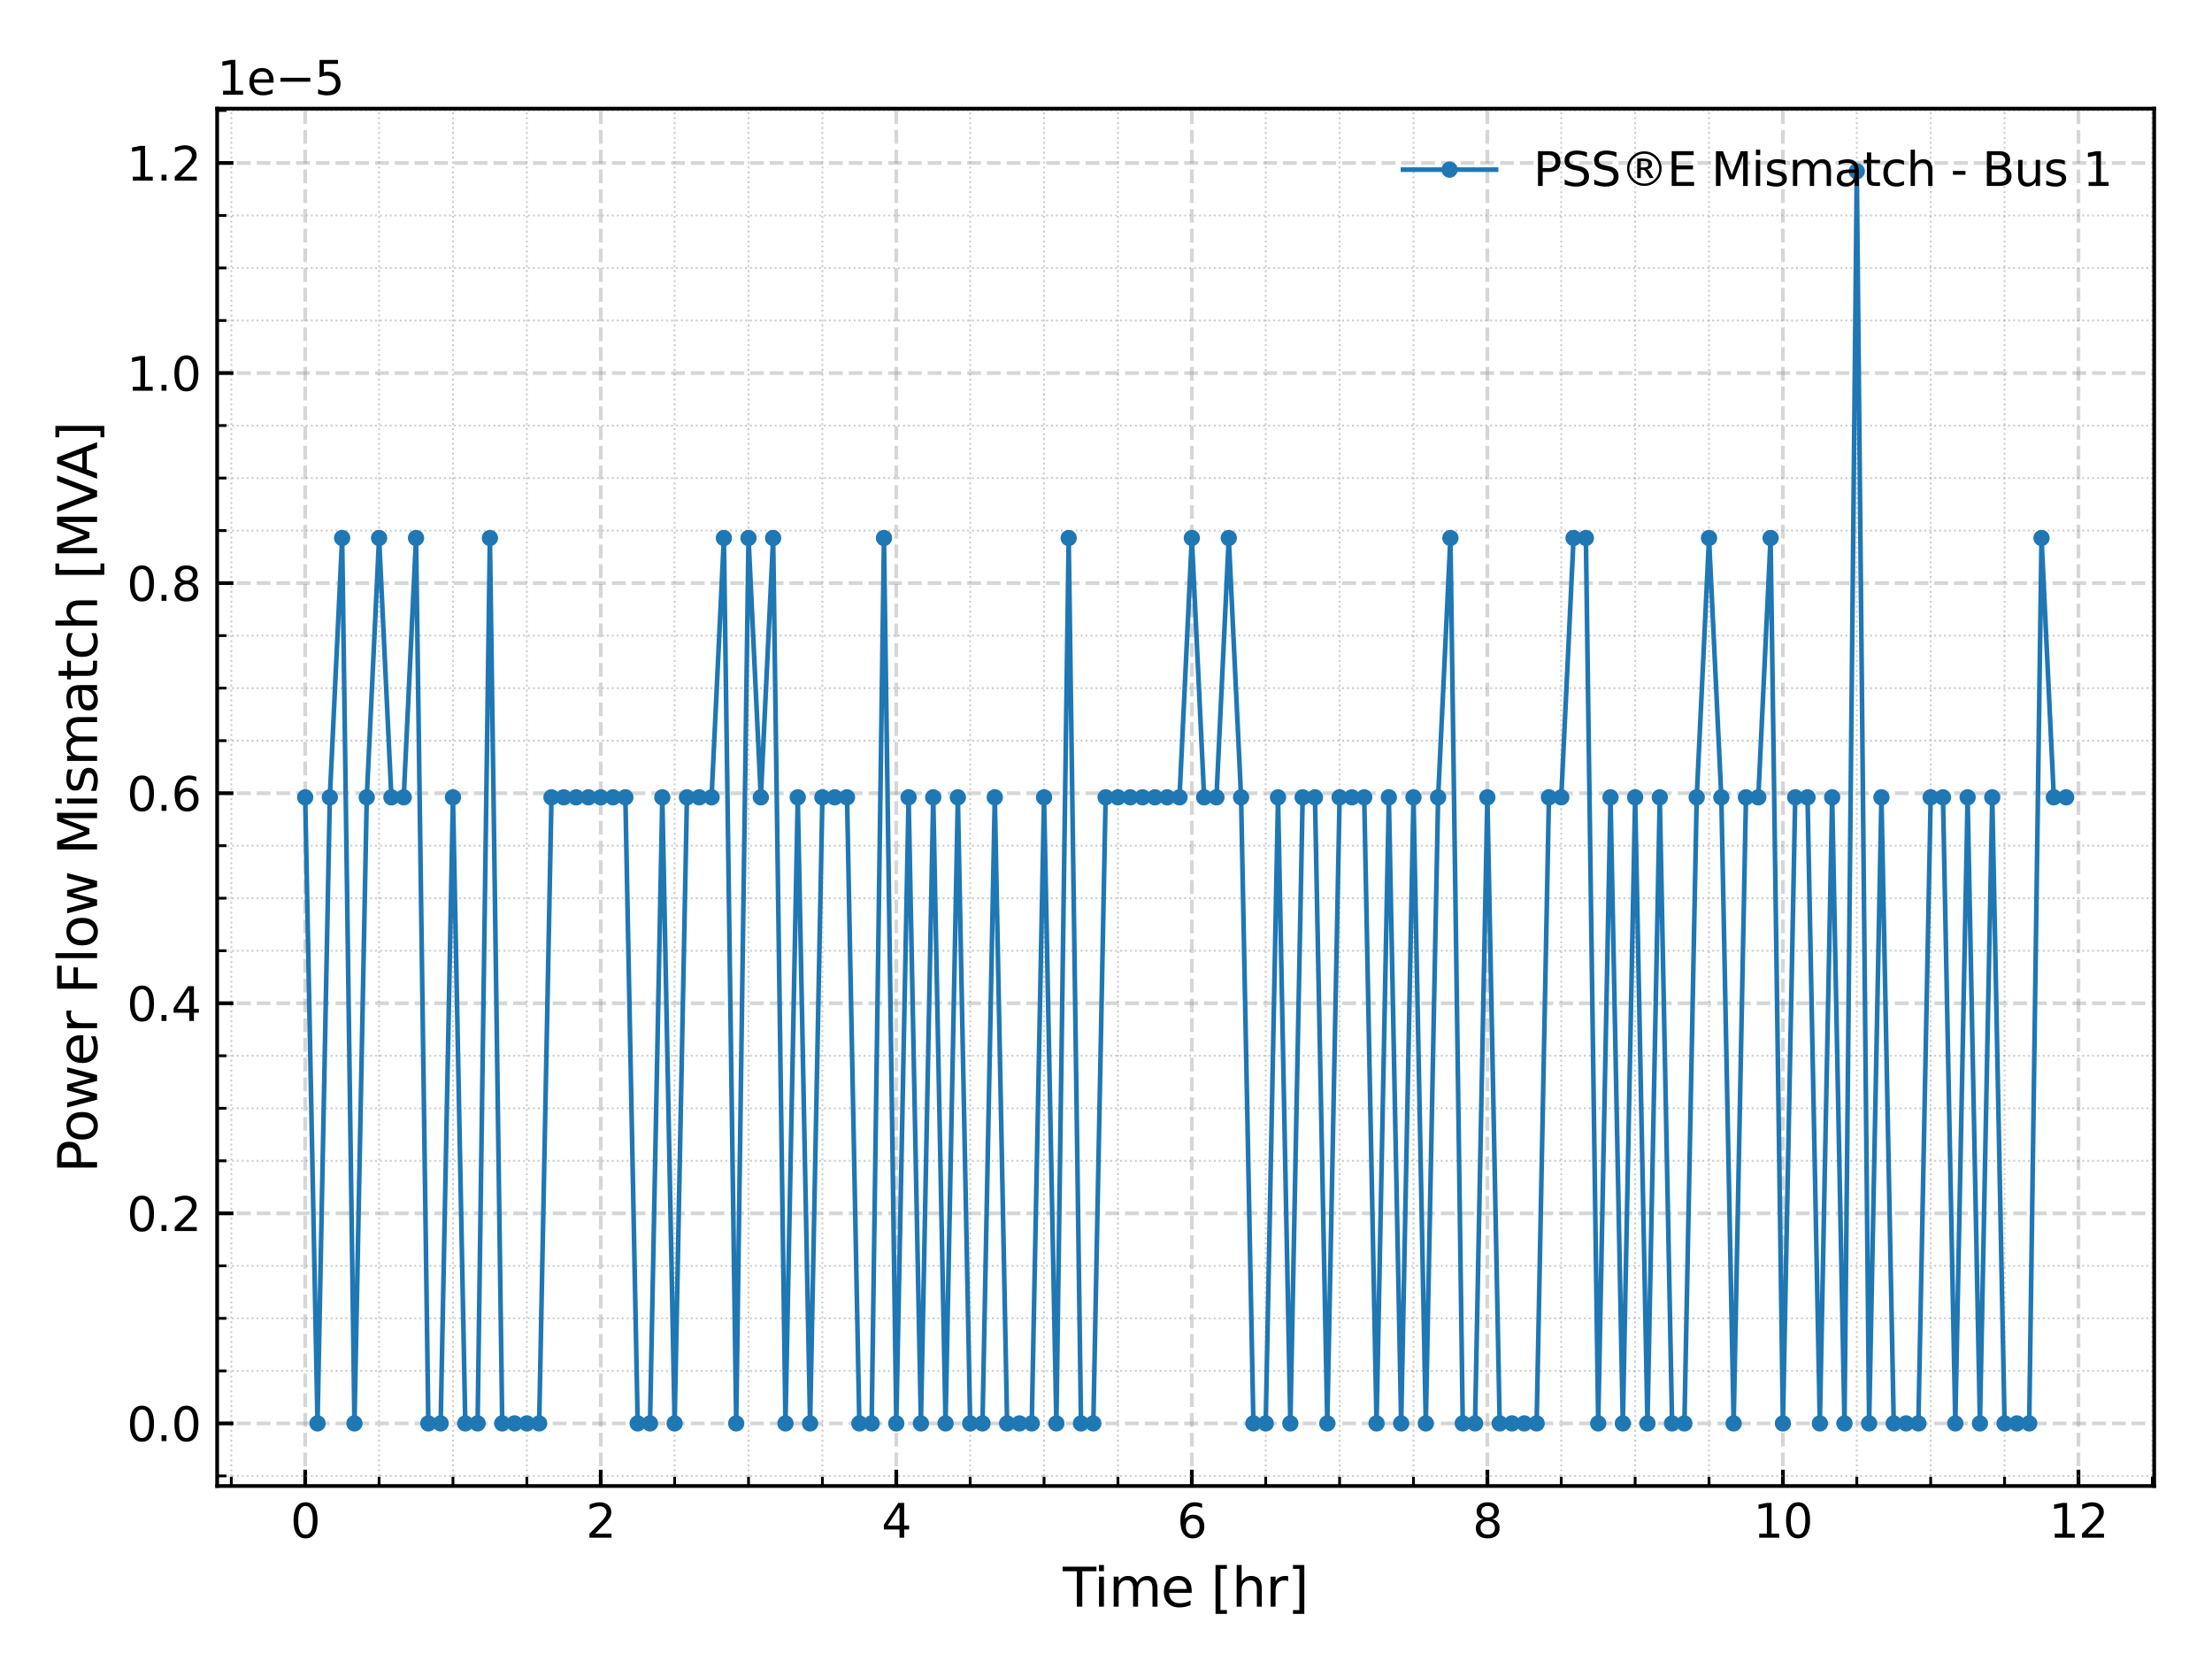 <?xml version="1.0" encoding="utf-8" standalone="no"?>
<!DOCTYPE svg PUBLIC "-//W3C//DTD SVG 1.1//EN"
  "http://www.w3.org/Graphics/SVG/1.1/DTD/svg11.dtd">
<svg xmlns:xlink="http://www.w3.org/1999/xlink" width="475.2pt" height="360pt" viewBox="0 0 475.2 360" xmlns="http://www.w3.org/2000/svg" version="1.1">
 <defs>
  <style type="text/css">*{stroke-linejoin: round; stroke-linecap: butt}</style>
 </defs>
 <g id="figure_1">
  <g id="patch_1">
   <path d="M 0 360 
L 475.2 360 
L 475.2 0 
L 0 0 
z
" style="fill: #ffffff"/>
  </g>
  <g id="axes_1">
   <g id="patch_2">
    <path d="M 46.65 319.2 
L 462.78 319.2 
L 462.78 23.34 
L 46.65 23.34 
z
" style="fill: #ffffff"/>
   </g>
   <g id="matplotlib.axis_1">
    <g id="xtick_1">
     <g id="line2d_1">
      <path d="M 65.565 319.2 
L 65.565 23.34 
" clip-path="url(#p51adc66a47)" style="fill: none; stroke-dasharray: 2.96,1.28; stroke-dashoffset: 0; stroke: #999999; stroke-opacity: 0.4; stroke-width: 0.8"/>
     </g>
     <g id="line2d_2">
      <defs>
       <path id="md95db49bc7" d="M 0 0 
L 0 -3.5 
" style="stroke: #000000; stroke-width: 0.8"/>
      </defs>
      <g>
       <use xlink:href="#md95db49bc7" x="65.565" y="319.2" style="stroke: #000000; stroke-width: 0.8"/>
      </g>
     </g>
     <g id="text_1">
      <!-- 0 -->
      <g transform="translate(62.384 330.298)scale(0.1 -0.1)">
       <defs>
        <path id="DejaVuSans-30" d="M 2034 4250 
Q 1547 4250 1301 3770 
Q 1056 3291 1056 2328 
Q 1056 1369 1301 889 
Q 1547 409 2034 409 
Q 2525 409 2770 889 
Q 3016 1369 3016 2328 
Q 3016 3291 2770 3770 
Q 2525 4250 2034 4250 
z
M 2034 4750 
Q 2819 4750 3233 4129 
Q 3647 3509 3647 2328 
Q 3647 1150 3233 529 
Q 2819 -91 2034 -91 
Q 1250 -91 836 529 
Q 422 1150 422 2328 
Q 422 3509 836 4129 
Q 1250 4750 2034 4750 
z
" transform="scale(0.016)"/>
       </defs>
       <use xlink:href="#DejaVuSans-30"/>
      </g>
     </g>
    </g>
    <g id="xtick_2">
     <g id="line2d_3">
      <path d="M 129.056 319.2 
L 129.056 23.34 
" clip-path="url(#p51adc66a47)" style="fill: none; stroke-dasharray: 2.96,1.28; stroke-dashoffset: 0; stroke: #999999; stroke-opacity: 0.4; stroke-width: 0.8"/>
     </g>
     <g id="line2d_4">
      <g>
       <use xlink:href="#md95db49bc7" x="129.056" y="319.2" style="stroke: #000000; stroke-width: 0.8"/>
      </g>
     </g>
     <g id="text_2">
      <!-- 2 -->
      <g transform="translate(125.875 330.298)scale(0.1 -0.1)">
       <defs>
        <path id="DejaVuSans-32" d="M 1228 531 
L 3431 531 
L 3431 0 
L 469 0 
L 469 531 
Q 828 903 1448 1529 
Q 2069 2156 2228 2338 
Q 2531 2678 2651 2914 
Q 2772 3150 2772 3378 
Q 2772 3750 2511 3984 
Q 2250 4219 1831 4219 
Q 1534 4219 1204 4116 
Q 875 4013 500 3803 
L 500 4441 
Q 881 4594 1212 4672 
Q 1544 4750 1819 4750 
Q 2544 4750 2975 4387 
Q 3406 4025 3406 3419 
Q 3406 3131 3298 2873 
Q 3191 2616 2906 2266 
Q 2828 2175 2409 1742 
Q 1991 1309 1228 531 
z
" transform="scale(0.016)"/>
       </defs>
       <use xlink:href="#DejaVuSans-32"/>
      </g>
     </g>
    </g>
    <g id="xtick_3">
     <g id="line2d_5">
      <path d="M 192.547 319.2 
L 192.547 23.34 
" clip-path="url(#p51adc66a47)" style="fill: none; stroke-dasharray: 2.96,1.28; stroke-dashoffset: 0; stroke: #999999; stroke-opacity: 0.4; stroke-width: 0.8"/>
     </g>
     <g id="line2d_6">
      <g>
       <use xlink:href="#md95db49bc7" x="192.547" y="319.2" style="stroke: #000000; stroke-width: 0.8"/>
      </g>
     </g>
     <g id="text_3">
      <!-- 4 -->
      <g transform="translate(189.366 330.298)scale(0.1 -0.1)">
       <defs>
        <path id="DejaVuSans-34" d="M 2419 4116 
L 825 1625 
L 2419 1625 
L 2419 4116 
z
M 2253 4666 
L 3047 4666 
L 3047 1625 
L 3713 1625 
L 3713 1100 
L 3047 1100 
L 3047 0 
L 2419 0 
L 2419 1100 
L 313 1100 
L 313 1709 
L 2253 4666 
z
" transform="scale(0.016)"/>
       </defs>
       <use xlink:href="#DejaVuSans-34"/>
      </g>
     </g>
    </g>
    <g id="xtick_4">
     <g id="line2d_7">
      <path d="M 256.038 319.2 
L 256.038 23.34 
" clip-path="url(#p51adc66a47)" style="fill: none; stroke-dasharray: 2.96,1.28; stroke-dashoffset: 0; stroke: #999999; stroke-opacity: 0.4; stroke-width: 0.8"/>
     </g>
     <g id="line2d_8">
      <g>
       <use xlink:href="#md95db49bc7" x="256.038" y="319.2" style="stroke: #000000; stroke-width: 0.8"/>
      </g>
     </g>
     <g id="text_4">
      <!-- 6 -->
      <g transform="translate(252.856 330.298)scale(0.1 -0.1)">
       <defs>
        <path id="DejaVuSans-36" d="M 2113 2584 
Q 1688 2584 1439 2293 
Q 1191 2003 1191 1497 
Q 1191 994 1439 701 
Q 1688 409 2113 409 
Q 2538 409 2786 701 
Q 3034 994 3034 1497 
Q 3034 2003 2786 2293 
Q 2538 2584 2113 2584 
z
M 3366 4563 
L 3366 3988 
Q 3128 4100 2886 4159 
Q 2644 4219 2406 4219 
Q 1781 4219 1451 3797 
Q 1122 3375 1075 2522 
Q 1259 2794 1537 2939 
Q 1816 3084 2150 3084 
Q 2853 3084 3261 2657 
Q 3669 2231 3669 1497 
Q 3669 778 3244 343 
Q 2819 -91 2113 -91 
Q 1303 -91 875 529 
Q 447 1150 447 2328 
Q 447 3434 972 4092 
Q 1497 4750 2381 4750 
Q 2619 4750 2861 4703 
Q 3103 4656 3366 4563 
z
" transform="scale(0.016)"/>
       </defs>
       <use xlink:href="#DejaVuSans-36"/>
      </g>
     </g>
    </g>
    <g id="xtick_5">
     <g id="line2d_9">
      <path d="M 319.529 319.2 
L 319.529 23.34 
" clip-path="url(#p51adc66a47)" style="fill: none; stroke-dasharray: 2.96,1.28; stroke-dashoffset: 0; stroke: #999999; stroke-opacity: 0.4; stroke-width: 0.8"/>
     </g>
     <g id="line2d_10">
      <g>
       <use xlink:href="#md95db49bc7" x="319.529" y="319.2" style="stroke: #000000; stroke-width: 0.8"/>
      </g>
     </g>
     <g id="text_5">
      <!-- 8 -->
      <g transform="translate(316.347 330.298)scale(0.1 -0.1)">
       <defs>
        <path id="DejaVuSans-38" d="M 2034 2216 
Q 1584 2216 1326 1975 
Q 1069 1734 1069 1313 
Q 1069 891 1326 650 
Q 1584 409 2034 409 
Q 2484 409 2743 651 
Q 3003 894 3003 1313 
Q 3003 1734 2745 1975 
Q 2488 2216 2034 2216 
z
M 1403 2484 
Q 997 2584 770 2862 
Q 544 3141 544 3541 
Q 544 4100 942 4425 
Q 1341 4750 2034 4750 
Q 2731 4750 3128 4425 
Q 3525 4100 3525 3541 
Q 3525 3141 3298 2862 
Q 3072 2584 2669 2484 
Q 3125 2378 3379 2068 
Q 3634 1759 3634 1313 
Q 3634 634 3220 271 
Q 2806 -91 2034 -91 
Q 1263 -91 848 271 
Q 434 634 434 1313 
Q 434 1759 690 2068 
Q 947 2378 1403 2484 
z
M 1172 3481 
Q 1172 3119 1398 2916 
Q 1625 2713 2034 2713 
Q 2441 2713 2670 2916 
Q 2900 3119 2900 3481 
Q 2900 3844 2670 4047 
Q 2441 4250 2034 4250 
Q 1625 4250 1398 4047 
Q 1172 3844 1172 3481 
z
" transform="scale(0.016)"/>
       </defs>
       <use xlink:href="#DejaVuSans-38"/>
      </g>
     </g>
    </g>
    <g id="xtick_6">
     <g id="line2d_11">
      <path d="M 383.02 319.2 
L 383.02 23.34 
" clip-path="url(#p51adc66a47)" style="fill: none; stroke-dasharray: 2.96,1.28; stroke-dashoffset: 0; stroke: #999999; stroke-opacity: 0.4; stroke-width: 0.8"/>
     </g>
     <g id="line2d_12">
      <g>
       <use xlink:href="#md95db49bc7" x="383.02" y="319.2" style="stroke: #000000; stroke-width: 0.8"/>
      </g>
     </g>
     <g id="text_6">
      <!-- 10 -->
      <g transform="translate(376.657 330.298)scale(0.1 -0.1)">
       <defs>
        <path id="DejaVuSans-31" d="M 794 531 
L 1825 531 
L 1825 4091 
L 703 3866 
L 703 4441 
L 1819 4666 
L 2450 4666 
L 2450 531 
L 3481 531 
L 3481 0 
L 794 0 
L 794 531 
z
" transform="scale(0.016)"/>
       </defs>
       <use xlink:href="#DejaVuSans-31"/>
       <use xlink:href="#DejaVuSans-30" x="63.623"/>
      </g>
     </g>
    </g>
    <g id="xtick_7">
     <g id="line2d_13">
      <path d="M 446.51 319.2 
L 446.51 23.34 
" clip-path="url(#p51adc66a47)" style="fill: none; stroke-dasharray: 2.96,1.28; stroke-dashoffset: 0; stroke: #999999; stroke-opacity: 0.4; stroke-width: 0.8"/>
     </g>
     <g id="line2d_14">
      <g>
       <use xlink:href="#md95db49bc7" x="446.51" y="319.2" style="stroke: #000000; stroke-width: 0.8"/>
      </g>
     </g>
     <g id="text_7">
      <!-- 12 -->
      <g transform="translate(440.148 330.298)scale(0.1 -0.1)">
       <use xlink:href="#DejaVuSans-31"/>
       <use xlink:href="#DejaVuSans-32" x="63.623"/>
      </g>
     </g>
    </g>
    <g id="xtick_8">
     <g id="line2d_15">
      <path d="M 49.692 319.2 
L 49.692 23.34 
" clip-path="url(#p51adc66a47)" style="fill: none; stroke-dasharray: 0.4,0.66; stroke-dashoffset: 0; stroke: #999999; stroke-opacity: 0.5; stroke-width: 0.4"/>
     </g>
     <g id="line2d_16">
      <defs>
       <path id="m93e880520f" d="M 0 0 
L 0 -2 
" style="stroke: #000000; stroke-width: 0.6"/>
      </defs>
      <g>
       <use xlink:href="#m93e880520f" x="49.692" y="319.2" style="stroke: #000000; stroke-width: 0.6"/>
      </g>
     </g>
    </g>
    <g id="xtick_9">
     <g id="line2d_17">
      <path d="M 81.438 319.2 
L 81.438 23.34 
" clip-path="url(#p51adc66a47)" style="fill: none; stroke-dasharray: 0.4,0.66; stroke-dashoffset: 0; stroke: #999999; stroke-opacity: 0.5; stroke-width: 0.4"/>
     </g>
     <g id="line2d_18">
      <g>
       <use xlink:href="#m93e880520f" x="81.438" y="319.2" style="stroke: #000000; stroke-width: 0.6"/>
      </g>
     </g>
    </g>
    <g id="xtick_10">
     <g id="line2d_19">
      <path d="M 97.31 319.2 
L 97.31 23.34 
" clip-path="url(#p51adc66a47)" style="fill: none; stroke-dasharray: 0.4,0.66; stroke-dashoffset: 0; stroke: #999999; stroke-opacity: 0.5; stroke-width: 0.4"/>
     </g>
     <g id="line2d_20">
      <g>
       <use xlink:href="#m93e880520f" x="97.31" y="319.2" style="stroke: #000000; stroke-width: 0.6"/>
      </g>
     </g>
    </g>
    <g id="xtick_11">
     <g id="line2d_21">
      <path d="M 113.183 319.2 
L 113.183 23.34 
" clip-path="url(#p51adc66a47)" style="fill: none; stroke-dasharray: 0.4,0.66; stroke-dashoffset: 0; stroke: #999999; stroke-opacity: 0.5; stroke-width: 0.4"/>
     </g>
     <g id="line2d_22">
      <g>
       <use xlink:href="#m93e880520f" x="113.183" y="319.2" style="stroke: #000000; stroke-width: 0.6"/>
      </g>
     </g>
    </g>
    <g id="xtick_12">
     <g id="line2d_23">
      <path d="M 144.929 319.2 
L 144.929 23.34 
" clip-path="url(#p51adc66a47)" style="fill: none; stroke-dasharray: 0.4,0.66; stroke-dashoffset: 0; stroke: #999999; stroke-opacity: 0.5; stroke-width: 0.4"/>
     </g>
     <g id="line2d_24">
      <g>
       <use xlink:href="#m93e880520f" x="144.929" y="319.2" style="stroke: #000000; stroke-width: 0.6"/>
      </g>
     </g>
    </g>
    <g id="xtick_13">
     <g id="line2d_25">
      <path d="M 160.801 319.2 
L 160.801 23.34 
" clip-path="url(#p51adc66a47)" style="fill: none; stroke-dasharray: 0.4,0.66; stroke-dashoffset: 0; stroke: #999999; stroke-opacity: 0.5; stroke-width: 0.4"/>
     </g>
     <g id="line2d_26">
      <g>
       <use xlink:href="#m93e880520f" x="160.801" y="319.2" style="stroke: #000000; stroke-width: 0.6"/>
      </g>
     </g>
    </g>
    <g id="xtick_14">
     <g id="line2d_27">
      <path d="M 176.674 319.2 
L 176.674 23.34 
" clip-path="url(#p51adc66a47)" style="fill: none; stroke-dasharray: 0.4,0.66; stroke-dashoffset: 0; stroke: #999999; stroke-opacity: 0.5; stroke-width: 0.4"/>
     </g>
     <g id="line2d_28">
      <g>
       <use xlink:href="#m93e880520f" x="176.674" y="319.2" style="stroke: #000000; stroke-width: 0.6"/>
      </g>
     </g>
    </g>
    <g id="xtick_15">
     <g id="line2d_29">
      <path d="M 208.42 319.2 
L 208.42 23.34 
" clip-path="url(#p51adc66a47)" style="fill: none; stroke-dasharray: 0.4,0.66; stroke-dashoffset: 0; stroke: #999999; stroke-opacity: 0.5; stroke-width: 0.4"/>
     </g>
     <g id="line2d_30">
      <g>
       <use xlink:href="#m93e880520f" x="208.42" y="319.2" style="stroke: #000000; stroke-width: 0.6"/>
      </g>
     </g>
    </g>
    <g id="xtick_16">
     <g id="line2d_31">
      <path d="M 224.292 319.2 
L 224.292 23.34 
" clip-path="url(#p51adc66a47)" style="fill: none; stroke-dasharray: 0.4,0.66; stroke-dashoffset: 0; stroke: #999999; stroke-opacity: 0.5; stroke-width: 0.4"/>
     </g>
     <g id="line2d_32">
      <g>
       <use xlink:href="#m93e880520f" x="224.292" y="319.2" style="stroke: #000000; stroke-width: 0.6"/>
      </g>
     </g>
    </g>
    <g id="xtick_17">
     <g id="line2d_33">
      <path d="M 240.165 319.2 
L 240.165 23.34 
" clip-path="url(#p51adc66a47)" style="fill: none; stroke-dasharray: 0.4,0.66; stroke-dashoffset: 0; stroke: #999999; stroke-opacity: 0.5; stroke-width: 0.4"/>
     </g>
     <g id="line2d_34">
      <g>
       <use xlink:href="#m93e880520f" x="240.165" y="319.2" style="stroke: #000000; stroke-width: 0.6"/>
      </g>
     </g>
    </g>
    <g id="xtick_18">
     <g id="line2d_35">
      <path d="M 271.91 319.2 
L 271.91 23.34 
" clip-path="url(#p51adc66a47)" style="fill: none; stroke-dasharray: 0.4,0.66; stroke-dashoffset: 0; stroke: #999999; stroke-opacity: 0.5; stroke-width: 0.4"/>
     </g>
     <g id="line2d_36">
      <g>
       <use xlink:href="#m93e880520f" x="271.91" y="319.2" style="stroke: #000000; stroke-width: 0.6"/>
      </g>
     </g>
    </g>
    <g id="xtick_19">
     <g id="line2d_37">
      <path d="M 287.783 319.2 
L 287.783 23.34 
" clip-path="url(#p51adc66a47)" style="fill: none; stroke-dasharray: 0.4,0.66; stroke-dashoffset: 0; stroke: #999999; stroke-opacity: 0.5; stroke-width: 0.4"/>
     </g>
     <g id="line2d_38">
      <g>
       <use xlink:href="#m93e880520f" x="287.783" y="319.2" style="stroke: #000000; stroke-width: 0.6"/>
      </g>
     </g>
    </g>
    <g id="xtick_20">
     <g id="line2d_39">
      <path d="M 303.656 319.2 
L 303.656 23.34 
" clip-path="url(#p51adc66a47)" style="fill: none; stroke-dasharray: 0.4,0.66; stroke-dashoffset: 0; stroke: #999999; stroke-opacity: 0.5; stroke-width: 0.4"/>
     </g>
     <g id="line2d_40">
      <g>
       <use xlink:href="#m93e880520f" x="303.656" y="319.2" style="stroke: #000000; stroke-width: 0.6"/>
      </g>
     </g>
    </g>
    <g id="xtick_21">
     <g id="line2d_41">
      <path d="M 335.401 319.2 
L 335.401 23.34 
" clip-path="url(#p51adc66a47)" style="fill: none; stroke-dasharray: 0.4,0.66; stroke-dashoffset: 0; stroke: #999999; stroke-opacity: 0.5; stroke-width: 0.4"/>
     </g>
     <g id="line2d_42">
      <g>
       <use xlink:href="#m93e880520f" x="335.401" y="319.2" style="stroke: #000000; stroke-width: 0.6"/>
      </g>
     </g>
    </g>
    <g id="xtick_22">
     <g id="line2d_43">
      <path d="M 351.274 319.2 
L 351.274 23.34 
" clip-path="url(#p51adc66a47)" style="fill: none; stroke-dasharray: 0.4,0.66; stroke-dashoffset: 0; stroke: #999999; stroke-opacity: 0.5; stroke-width: 0.4"/>
     </g>
     <g id="line2d_44">
      <g>
       <use xlink:href="#m93e880520f" x="351.274" y="319.2" style="stroke: #000000; stroke-width: 0.6"/>
      </g>
     </g>
    </g>
    <g id="xtick_23">
     <g id="line2d_45">
      <path d="M 367.147 319.2 
L 367.147 23.34 
" clip-path="url(#p51adc66a47)" style="fill: none; stroke-dasharray: 0.4,0.66; stroke-dashoffset: 0; stroke: #999999; stroke-opacity: 0.5; stroke-width: 0.4"/>
     </g>
     <g id="line2d_46">
      <g>
       <use xlink:href="#m93e880520f" x="367.147" y="319.2" style="stroke: #000000; stroke-width: 0.6"/>
      </g>
     </g>
    </g>
    <g id="xtick_24">
     <g id="line2d_47">
      <path d="M 398.892 319.2 
L 398.892 23.34 
" clip-path="url(#p51adc66a47)" style="fill: none; stroke-dasharray: 0.4,0.66; stroke-dashoffset: 0; stroke: #999999; stroke-opacity: 0.5; stroke-width: 0.4"/>
     </g>
     <g id="line2d_48">
      <g>
       <use xlink:href="#m93e880520f" x="398.892" y="319.2" style="stroke: #000000; stroke-width: 0.6"/>
      </g>
     </g>
    </g>
    <g id="xtick_25">
     <g id="line2d_49">
      <path d="M 414.765 319.2 
L 414.765 23.34 
" clip-path="url(#p51adc66a47)" style="fill: none; stroke-dasharray: 0.4,0.66; stroke-dashoffset: 0; stroke: #999999; stroke-opacity: 0.5; stroke-width: 0.4"/>
     </g>
     <g id="line2d_50">
      <g>
       <use xlink:href="#m93e880520f" x="414.765" y="319.2" style="stroke: #000000; stroke-width: 0.6"/>
      </g>
     </g>
    </g>
    <g id="xtick_26">
     <g id="line2d_51">
      <path d="M 430.638 319.2 
L 430.638 23.34 
" clip-path="url(#p51adc66a47)" style="fill: none; stroke-dasharray: 0.4,0.66; stroke-dashoffset: 0; stroke: #999999; stroke-opacity: 0.5; stroke-width: 0.4"/>
     </g>
     <g id="line2d_52">
      <g>
       <use xlink:href="#m93e880520f" x="430.638" y="319.2" style="stroke: #000000; stroke-width: 0.6"/>
      </g>
     </g>
    </g>
    <g id="xtick_27">
     <g id="line2d_53">
      <path d="M 462.383 319.2 
L 462.383 23.34 
" clip-path="url(#p51adc66a47)" style="fill: none; stroke-dasharray: 0.4,0.66; stroke-dashoffset: 0; stroke: #999999; stroke-opacity: 0.5; stroke-width: 0.4"/>
     </g>
     <g id="line2d_54">
      <g>
       <use xlink:href="#m93e880520f" x="462.383" y="319.2" style="stroke: #000000; stroke-width: 0.6"/>
      </g>
     </g>
    </g>
    <g id="text_8">
     <!-- Time [hr] -->
     <g transform="translate(228.324 345.116)scale(0.115 -0.115)">
      <defs>
       <path id="DejaVuSans-54" d="M -19 4666 
L 3928 4666 
L 3928 4134 
L 2272 4134 
L 2272 0 
L 1638 0 
L 1638 4134 
L -19 4134 
L -19 4666 
z
" transform="scale(0.016)"/>
       <path id="DejaVuSans-69" d="M 603 3500 
L 1178 3500 
L 1178 0 
L 603 0 
L 603 3500 
z
M 603 4863 
L 1178 4863 
L 1178 4134 
L 603 4134 
L 603 4863 
z
" transform="scale(0.016)"/>
       <path id="DejaVuSans-6d" d="M 3328 2828 
Q 3544 3216 3844 3400 
Q 4144 3584 4550 3584 
Q 5097 3584 5394 3201 
Q 5691 2819 5691 2113 
L 5691 0 
L 5113 0 
L 5113 2094 
Q 5113 2597 4934 2840 
Q 4756 3084 4391 3084 
Q 3944 3084 3684 2787 
Q 3425 2491 3425 1978 
L 3425 0 
L 2847 0 
L 2847 2094 
Q 2847 2600 2669 2842 
Q 2491 3084 2119 3084 
Q 1678 3084 1418 2786 
Q 1159 2488 1159 1978 
L 1159 0 
L 581 0 
L 581 3500 
L 1159 3500 
L 1159 2956 
Q 1356 3278 1631 3431 
Q 1906 3584 2284 3584 
Q 2666 3584 2933 3390 
Q 3200 3197 3328 2828 
z
" transform="scale(0.016)"/>
       <path id="DejaVuSans-65" d="M 3597 1894 
L 3597 1613 
L 953 1613 
Q 991 1019 1311 708 
Q 1631 397 2203 397 
Q 2534 397 2845 478 
Q 3156 559 3463 722 
L 3463 178 
Q 3153 47 2828 -22 
Q 2503 -91 2169 -91 
Q 1331 -91 842 396 
Q 353 884 353 1716 
Q 353 2575 817 3079 
Q 1281 3584 2069 3584 
Q 2775 3584 3186 3129 
Q 3597 2675 3597 1894 
z
M 3022 2063 
Q 3016 2534 2758 2815 
Q 2500 3097 2075 3097 
Q 1594 3097 1305 2825 
Q 1016 2553 972 2059 
L 3022 2063 
z
" transform="scale(0.016)"/>
       <path id="DejaVuSans-20" transform="scale(0.016)"/>
       <path id="DejaVuSans-5b" d="M 550 4863 
L 1875 4863 
L 1875 4416 
L 1125 4416 
L 1125 -397 
L 1875 -397 
L 1875 -844 
L 550 -844 
L 550 4863 
z
" transform="scale(0.016)"/>
       <path id="DejaVuSans-68" d="M 3513 2113 
L 3513 0 
L 2938 0 
L 2938 2094 
Q 2938 2591 2744 2837 
Q 2550 3084 2163 3084 
Q 1697 3084 1428 2787 
Q 1159 2491 1159 1978 
L 1159 0 
L 581 0 
L 581 4863 
L 1159 4863 
L 1159 2956 
Q 1366 3272 1645 3428 
Q 1925 3584 2291 3584 
Q 2894 3584 3203 3211 
Q 3513 2838 3513 2113 
z
" transform="scale(0.016)"/>
       <path id="DejaVuSans-72" d="M 2631 2963 
Q 2534 3019 2420 3045 
Q 2306 3072 2169 3072 
Q 1681 3072 1420 2755 
Q 1159 2438 1159 1844 
L 1159 0 
L 581 0 
L 581 3500 
L 1159 3500 
L 1159 2956 
Q 1341 3275 1631 3429 
Q 1922 3584 2338 3584 
Q 2397 3584 2469 3576 
Q 2541 3569 2628 3553 
L 2631 2963 
z
" transform="scale(0.016)"/>
       <path id="DejaVuSans-5d" d="M 1947 4863 
L 1947 -844 
L 622 -844 
L 622 -397 
L 1369 -397 
L 1369 4416 
L 622 4416 
L 622 4863 
L 1947 4863 
z
" transform="scale(0.016)"/>
      </defs>
      <use xlink:href="#DejaVuSans-54"/>
      <use xlink:href="#DejaVuSans-69" x="57.959"/>
      <use xlink:href="#DejaVuSans-6d" x="85.742"/>
      <use xlink:href="#DejaVuSans-65" x="183.154"/>
      <use xlink:href="#DejaVuSans-20" x="244.678"/>
      <use xlink:href="#DejaVuSans-5b" x="276.465"/>
      <use xlink:href="#DejaVuSans-68" x="315.479"/>
      <use xlink:href="#DejaVuSans-72" x="378.857"/>
      <use xlink:href="#DejaVuSans-5d" x="419.971"/>
     </g>
    </g>
   </g>
   <g id="matplotlib.axis_2">
    <g id="ytick_1">
     <g id="line2d_55">
      <path d="M 46.65 305.752 
L 462.78 305.752 
" clip-path="url(#p51adc66a47)" style="fill: none; stroke-dasharray: 2.96,1.28; stroke-dashoffset: 0; stroke: #999999; stroke-opacity: 0.4; stroke-width: 0.8"/>
     </g>
     <g id="line2d_56">
      <defs>
       <path id="m4df5da7f1d" d="M 0 0 
L 3.5 0 
" style="stroke: #000000; stroke-width: 0.8"/>
      </defs>
      <g>
       <use xlink:href="#m4df5da7f1d" x="46.65" y="305.752" style="stroke: #000000; stroke-width: 0.8"/>
      </g>
     </g>
     <g id="text_9">
      <!-- 0.0 -->
      <g transform="translate(27.247 309.551)scale(0.1 -0.1)">
       <defs>
        <path id="DejaVuSans-2e" d="M 684 794 
L 1344 794 
L 1344 0 
L 684 0 
L 684 794 
z
" transform="scale(0.016)"/>
       </defs>
       <use xlink:href="#DejaVuSans-30"/>
       <use xlink:href="#DejaVuSans-2e" x="63.623"/>
       <use xlink:href="#DejaVuSans-30" x="95.41"/>
      </g>
     </g>
    </g>
    <g id="ytick_2">
     <g id="line2d_57">
      <path d="M 46.65 260.627 
L 462.78 260.627 
" clip-path="url(#p51adc66a47)" style="fill: none; stroke-dasharray: 2.96,1.28; stroke-dashoffset: 0; stroke: #999999; stroke-opacity: 0.4; stroke-width: 0.8"/>
     </g>
     <g id="line2d_58">
      <g>
       <use xlink:href="#m4df5da7f1d" x="46.65" y="260.627" style="stroke: #000000; stroke-width: 0.8"/>
      </g>
     </g>
     <g id="text_10">
      <!-- 0.2 -->
      <g transform="translate(27.247 264.426)scale(0.1 -0.1)">
       <use xlink:href="#DejaVuSans-30"/>
       <use xlink:href="#DejaVuSans-2e" x="63.623"/>
       <use xlink:href="#DejaVuSans-32" x="95.41"/>
      </g>
     </g>
    </g>
    <g id="ytick_3">
     <g id="line2d_59">
      <path d="M 46.65 215.503 
L 462.78 215.503 
" clip-path="url(#p51adc66a47)" style="fill: none; stroke-dasharray: 2.96,1.28; stroke-dashoffset: 0; stroke: #999999; stroke-opacity: 0.4; stroke-width: 0.8"/>
     </g>
     <g id="line2d_60">
      <g>
       <use xlink:href="#m4df5da7f1d" x="46.65" y="215.503" style="stroke: #000000; stroke-width: 0.8"/>
      </g>
     </g>
     <g id="text_11">
      <!-- 0.4 -->
      <g transform="translate(27.247 219.302)scale(0.1 -0.1)">
       <use xlink:href="#DejaVuSans-30"/>
       <use xlink:href="#DejaVuSans-2e" x="63.623"/>
       <use xlink:href="#DejaVuSans-34" x="95.41"/>
      </g>
     </g>
    </g>
    <g id="ytick_4">
     <g id="line2d_61">
      <path d="M 46.65 170.378 
L 462.78 170.378 
" clip-path="url(#p51adc66a47)" style="fill: none; stroke-dasharray: 2.96,1.28; stroke-dashoffset: 0; stroke: #999999; stroke-opacity: 0.4; stroke-width: 0.8"/>
     </g>
     <g id="line2d_62">
      <g>
       <use xlink:href="#m4df5da7f1d" x="46.65" y="170.378" style="stroke: #000000; stroke-width: 0.8"/>
      </g>
     </g>
     <g id="text_12">
      <!-- 0.6 -->
      <g transform="translate(27.247 174.177)scale(0.1 -0.1)">
       <use xlink:href="#DejaVuSans-30"/>
       <use xlink:href="#DejaVuSans-2e" x="63.623"/>
       <use xlink:href="#DejaVuSans-36" x="95.41"/>
      </g>
     </g>
    </g>
    <g id="ytick_5">
     <g id="line2d_63">
      <path d="M 46.65 125.253 
L 462.78 125.253 
" clip-path="url(#p51adc66a47)" style="fill: none; stroke-dasharray: 2.96,1.28; stroke-dashoffset: 0; stroke: #999999; stroke-opacity: 0.4; stroke-width: 0.8"/>
     </g>
     <g id="line2d_64">
      <g>
       <use xlink:href="#m4df5da7f1d" x="46.65" y="125.253" style="stroke: #000000; stroke-width: 0.8"/>
      </g>
     </g>
     <g id="text_13">
      <!-- 0.8 -->
      <g transform="translate(27.247 129.053)scale(0.1 -0.1)">
       <use xlink:href="#DejaVuSans-30"/>
       <use xlink:href="#DejaVuSans-2e" x="63.623"/>
       <use xlink:href="#DejaVuSans-38" x="95.41"/>
      </g>
     </g>
    </g>
    <g id="ytick_6">
     <g id="line2d_65">
      <path d="M 46.65 80.129 
L 462.78 80.129 
" clip-path="url(#p51adc66a47)" style="fill: none; stroke-dasharray: 2.96,1.28; stroke-dashoffset: 0; stroke: #999999; stroke-opacity: 0.4; stroke-width: 0.8"/>
     </g>
     <g id="line2d_66">
      <g>
       <use xlink:href="#m4df5da7f1d" x="46.65" y="80.129" style="stroke: #000000; stroke-width: 0.8"/>
      </g>
     </g>
     <g id="text_14">
      <!-- 1.0 -->
      <g transform="translate(27.247 83.928)scale(0.1 -0.1)">
       <use xlink:href="#DejaVuSans-31"/>
       <use xlink:href="#DejaVuSans-2e" x="63.623"/>
       <use xlink:href="#DejaVuSans-30" x="95.41"/>
      </g>
     </g>
    </g>
    <g id="ytick_7">
     <g id="line2d_67">
      <path d="M 46.65 35.004 
L 462.78 35.004 
" clip-path="url(#p51adc66a47)" style="fill: none; stroke-dasharray: 2.96,1.28; stroke-dashoffset: 0; stroke: #999999; stroke-opacity: 0.4; stroke-width: 0.8"/>
     </g>
     <g id="line2d_68">
      <g>
       <use xlink:href="#m4df5da7f1d" x="46.65" y="35.004" style="stroke: #000000; stroke-width: 0.8"/>
      </g>
     </g>
     <g id="text_15">
      <!-- 1.2 -->
      <g transform="translate(27.247 38.803)scale(0.1 -0.1)">
       <use xlink:href="#DejaVuSans-31"/>
       <use xlink:href="#DejaVuSans-2e" x="63.623"/>
       <use xlink:href="#DejaVuSans-32" x="95.41"/>
      </g>
     </g>
    </g>
    <g id="ytick_8">
     <g id="line2d_69">
      <path d="M 46.65 317.033 
L 462.78 317.033 
" clip-path="url(#p51adc66a47)" style="fill: none; stroke-dasharray: 0.4,0.66; stroke-dashoffset: 0; stroke: #999999; stroke-opacity: 0.5; stroke-width: 0.4"/>
     </g>
     <g id="line2d_70">
      <defs>
       <path id="ma801e37067" d="M 0 0 
L 2 0 
" style="stroke: #000000; stroke-width: 0.6"/>
      </defs>
      <g>
       <use xlink:href="#ma801e37067" x="46.65" y="317.033" style="stroke: #000000; stroke-width: 0.6"/>
      </g>
     </g>
    </g>
    <g id="ytick_9">
     <g id="line2d_71">
      <path d="M 46.65 294.471 
L 462.78 294.471 
" clip-path="url(#p51adc66a47)" style="fill: none; stroke-dasharray: 0.4,0.66; stroke-dashoffset: 0; stroke: #999999; stroke-opacity: 0.5; stroke-width: 0.4"/>
     </g>
     <g id="line2d_72">
      <g>
       <use xlink:href="#ma801e37067" x="46.65" y="294.471" style="stroke: #000000; stroke-width: 0.6"/>
      </g>
     </g>
    </g>
    <g id="ytick_10">
     <g id="line2d_73">
      <path d="M 46.65 283.19 
L 462.78 283.19 
" clip-path="url(#p51adc66a47)" style="fill: none; stroke-dasharray: 0.4,0.66; stroke-dashoffset: 0; stroke: #999999; stroke-opacity: 0.5; stroke-width: 0.4"/>
     </g>
     <g id="line2d_74">
      <g>
       <use xlink:href="#ma801e37067" x="46.65" y="283.19" style="stroke: #000000; stroke-width: 0.6"/>
      </g>
     </g>
    </g>
    <g id="ytick_11">
     <g id="line2d_75">
      <path d="M 46.65 271.908 
L 462.78 271.908 
" clip-path="url(#p51adc66a47)" style="fill: none; stroke-dasharray: 0.4,0.66; stroke-dashoffset: 0; stroke: #999999; stroke-opacity: 0.5; stroke-width: 0.4"/>
     </g>
     <g id="line2d_76">
      <g>
       <use xlink:href="#ma801e37067" x="46.65" y="271.908" style="stroke: #000000; stroke-width: 0.6"/>
      </g>
     </g>
    </g>
    <g id="ytick_12">
     <g id="line2d_77">
      <path d="M 46.65 249.346 
L 462.78 249.346 
" clip-path="url(#p51adc66a47)" style="fill: none; stroke-dasharray: 0.4,0.66; stroke-dashoffset: 0; stroke: #999999; stroke-opacity: 0.5; stroke-width: 0.4"/>
     </g>
     <g id="line2d_78">
      <g>
       <use xlink:href="#ma801e37067" x="46.65" y="249.346" style="stroke: #000000; stroke-width: 0.6"/>
      </g>
     </g>
    </g>
    <g id="ytick_13">
     <g id="line2d_79">
      <path d="M 46.65 238.065 
L 462.78 238.065 
" clip-path="url(#p51adc66a47)" style="fill: none; stroke-dasharray: 0.4,0.66; stroke-dashoffset: 0; stroke: #999999; stroke-opacity: 0.5; stroke-width: 0.4"/>
     </g>
     <g id="line2d_80">
      <g>
       <use xlink:href="#ma801e37067" x="46.65" y="238.065" style="stroke: #000000; stroke-width: 0.6"/>
      </g>
     </g>
    </g>
    <g id="ytick_14">
     <g id="line2d_81">
      <path d="M 46.65 226.784 
L 462.78 226.784 
" clip-path="url(#p51adc66a47)" style="fill: none; stroke-dasharray: 0.4,0.66; stroke-dashoffset: 0; stroke: #999999; stroke-opacity: 0.5; stroke-width: 0.4"/>
     </g>
     <g id="line2d_82">
      <g>
       <use xlink:href="#ma801e37067" x="46.65" y="226.784" style="stroke: #000000; stroke-width: 0.6"/>
      </g>
     </g>
    </g>
    <g id="ytick_15">
     <g id="line2d_83">
      <path d="M 46.65 204.221 
L 462.78 204.221 
" clip-path="url(#p51adc66a47)" style="fill: none; stroke-dasharray: 0.4,0.66; stroke-dashoffset: 0; stroke: #999999; stroke-opacity: 0.5; stroke-width: 0.4"/>
     </g>
     <g id="line2d_84">
      <g>
       <use xlink:href="#ma801e37067" x="46.65" y="204.221" style="stroke: #000000; stroke-width: 0.6"/>
      </g>
     </g>
    </g>
    <g id="ytick_16">
     <g id="line2d_85">
      <path d="M 46.65 192.94 
L 462.78 192.94 
" clip-path="url(#p51adc66a47)" style="fill: none; stroke-dasharray: 0.4,0.66; stroke-dashoffset: 0; stroke: #999999; stroke-opacity: 0.5; stroke-width: 0.4"/>
     </g>
     <g id="line2d_86">
      <g>
       <use xlink:href="#ma801e37067" x="46.65" y="192.94" style="stroke: #000000; stroke-width: 0.6"/>
      </g>
     </g>
    </g>
    <g id="ytick_17">
     <g id="line2d_87">
      <path d="M 46.65 181.659 
L 462.78 181.659 
" clip-path="url(#p51adc66a47)" style="fill: none; stroke-dasharray: 0.4,0.66; stroke-dashoffset: 0; stroke: #999999; stroke-opacity: 0.5; stroke-width: 0.4"/>
     </g>
     <g id="line2d_88">
      <g>
       <use xlink:href="#ma801e37067" x="46.65" y="181.659" style="stroke: #000000; stroke-width: 0.6"/>
      </g>
     </g>
    </g>
    <g id="ytick_18">
     <g id="line2d_89">
      <path d="M 46.65 159.097 
L 462.78 159.097 
" clip-path="url(#p51adc66a47)" style="fill: none; stroke-dasharray: 0.4,0.66; stroke-dashoffset: 0; stroke: #999999; stroke-opacity: 0.5; stroke-width: 0.4"/>
     </g>
     <g id="line2d_90">
      <g>
       <use xlink:href="#ma801e37067" x="46.65" y="159.097" style="stroke: #000000; stroke-width: 0.6"/>
      </g>
     </g>
    </g>
    <g id="ytick_19">
     <g id="line2d_91">
      <path d="M 46.65 147.816 
L 462.78 147.816 
" clip-path="url(#p51adc66a47)" style="fill: none; stroke-dasharray: 0.4,0.66; stroke-dashoffset: 0; stroke: #999999; stroke-opacity: 0.5; stroke-width: 0.4"/>
     </g>
     <g id="line2d_92">
      <g>
       <use xlink:href="#ma801e37067" x="46.65" y="147.816" style="stroke: #000000; stroke-width: 0.6"/>
      </g>
     </g>
    </g>
    <g id="ytick_20">
     <g id="line2d_93">
      <path d="M 46.65 136.535 
L 462.78 136.535 
" clip-path="url(#p51adc66a47)" style="fill: none; stroke-dasharray: 0.4,0.66; stroke-dashoffset: 0; stroke: #999999; stroke-opacity: 0.5; stroke-width: 0.4"/>
     </g>
     <g id="line2d_94">
      <g>
       <use xlink:href="#ma801e37067" x="46.65" y="136.535" style="stroke: #000000; stroke-width: 0.6"/>
      </g>
     </g>
    </g>
    <g id="ytick_21">
     <g id="line2d_95">
      <path d="M 46.65 113.972 
L 462.78 113.972 
" clip-path="url(#p51adc66a47)" style="fill: none; stroke-dasharray: 0.4,0.66; stroke-dashoffset: 0; stroke: #999999; stroke-opacity: 0.5; stroke-width: 0.4"/>
     </g>
     <g id="line2d_96">
      <g>
       <use xlink:href="#ma801e37067" x="46.65" y="113.972" style="stroke: #000000; stroke-width: 0.6"/>
      </g>
     </g>
    </g>
    <g id="ytick_22">
     <g id="line2d_97">
      <path d="M 46.65 102.691 
L 462.78 102.691 
" clip-path="url(#p51adc66a47)" style="fill: none; stroke-dasharray: 0.4,0.66; stroke-dashoffset: 0; stroke: #999999; stroke-opacity: 0.5; stroke-width: 0.4"/>
     </g>
     <g id="line2d_98">
      <g>
       <use xlink:href="#ma801e37067" x="46.65" y="102.691" style="stroke: #000000; stroke-width: 0.6"/>
      </g>
     </g>
    </g>
    <g id="ytick_23">
     <g id="line2d_99">
      <path d="M 46.65 91.41 
L 462.78 91.41 
" clip-path="url(#p51adc66a47)" style="fill: none; stroke-dasharray: 0.4,0.66; stroke-dashoffset: 0; stroke: #999999; stroke-opacity: 0.5; stroke-width: 0.4"/>
     </g>
     <g id="line2d_100">
      <g>
       <use xlink:href="#ma801e37067" x="46.65" y="91.41" style="stroke: #000000; stroke-width: 0.6"/>
      </g>
     </g>
    </g>
    <g id="ytick_24">
     <g id="line2d_101">
      <path d="M 46.65 68.848 
L 462.78 68.848 
" clip-path="url(#p51adc66a47)" style="fill: none; stroke-dasharray: 0.4,0.66; stroke-dashoffset: 0; stroke: #999999; stroke-opacity: 0.5; stroke-width: 0.4"/>
     </g>
     <g id="line2d_102">
      <g>
       <use xlink:href="#ma801e37067" x="46.65" y="68.848" style="stroke: #000000; stroke-width: 0.6"/>
      </g>
     </g>
    </g>
    <g id="ytick_25">
     <g id="line2d_103">
      <path d="M 46.65 57.566 
L 462.78 57.566 
" clip-path="url(#p51adc66a47)" style="fill: none; stroke-dasharray: 0.4,0.66; stroke-dashoffset: 0; stroke: #999999; stroke-opacity: 0.5; stroke-width: 0.4"/>
     </g>
     <g id="line2d_104">
      <g>
       <use xlink:href="#ma801e37067" x="46.65" y="57.566" style="stroke: #000000; stroke-width: 0.6"/>
      </g>
     </g>
    </g>
    <g id="ytick_26">
     <g id="line2d_105">
      <path d="M 46.65 46.285 
L 462.78 46.285 
" clip-path="url(#p51adc66a47)" style="fill: none; stroke-dasharray: 0.4,0.66; stroke-dashoffset: 0; stroke: #999999; stroke-opacity: 0.5; stroke-width: 0.4"/>
     </g>
     <g id="line2d_106">
      <g>
       <use xlink:href="#ma801e37067" x="46.65" y="46.285" style="stroke: #000000; stroke-width: 0.6"/>
      </g>
     </g>
    </g>
    <g id="ytick_27">
     <g id="line2d_107">
      <path d="M 46.65 23.723 
L 462.78 23.723 
" clip-path="url(#p51adc66a47)" style="fill: none; stroke-dasharray: 0.4,0.66; stroke-dashoffset: 0; stroke: #999999; stroke-opacity: 0.5; stroke-width: 0.4"/>
     </g>
     <g id="line2d_108">
      <g>
       <use xlink:href="#ma801e37067" x="46.65" y="23.723" style="stroke: #000000; stroke-width: 0.6"/>
      </g>
     </g>
    </g>
    <g id="text_16">
     <!-- Power Flow Mismatch [MVA] -->
     <g transform="translate(20.855 251.945)rotate(-90)scale(0.115 -0.115)">
      <defs>
       <path id="DejaVuSans-50" d="M 1259 4147 
L 1259 2394 
L 2053 2394 
Q 2494 2394 2734 2622 
Q 2975 2850 2975 3272 
Q 2975 3691 2734 3919 
Q 2494 4147 2053 4147 
L 1259 4147 
z
M 628 4666 
L 2053 4666 
Q 2838 4666 3239 4311 
Q 3641 3956 3641 3272 
Q 3641 2581 3239 2228 
Q 2838 1875 2053 1875 
L 1259 1875 
L 1259 0 
L 628 0 
L 628 4666 
z
" transform="scale(0.016)"/>
       <path id="DejaVuSans-6f" d="M 1959 3097 
Q 1497 3097 1228 2736 
Q 959 2375 959 1747 
Q 959 1119 1226 758 
Q 1494 397 1959 397 
Q 2419 397 2687 759 
Q 2956 1122 2956 1747 
Q 2956 2369 2687 2733 
Q 2419 3097 1959 3097 
z
M 1959 3584 
Q 2709 3584 3137 3096 
Q 3566 2609 3566 1747 
Q 3566 888 3137 398 
Q 2709 -91 1959 -91 
Q 1206 -91 779 398 
Q 353 888 353 1747 
Q 353 2609 779 3096 
Q 1206 3584 1959 3584 
z
" transform="scale(0.016)"/>
       <path id="DejaVuSans-77" d="M 269 3500 
L 844 3500 
L 1563 769 
L 2278 3500 
L 2956 3500 
L 3675 769 
L 4391 3500 
L 4966 3500 
L 4050 0 
L 3372 0 
L 2619 2869 
L 1863 0 
L 1184 0 
L 269 3500 
z
" transform="scale(0.016)"/>
       <path id="DejaVuSans-46" d="M 628 4666 
L 3309 4666 
L 3309 4134 
L 1259 4134 
L 1259 2759 
L 3109 2759 
L 3109 2228 
L 1259 2228 
L 1259 0 
L 628 0 
L 628 4666 
z
" transform="scale(0.016)"/>
       <path id="DejaVuSans-6c" d="M 603 4863 
L 1178 4863 
L 1178 0 
L 603 0 
L 603 4863 
z
" transform="scale(0.016)"/>
       <path id="DejaVuSans-4d" d="M 628 4666 
L 1569 4666 
L 2759 1491 
L 3956 4666 
L 4897 4666 
L 4897 0 
L 4281 0 
L 4281 4097 
L 3078 897 
L 2444 897 
L 1241 4097 
L 1241 0 
L 628 0 
L 628 4666 
z
" transform="scale(0.016)"/>
       <path id="DejaVuSans-73" d="M 2834 3397 
L 2834 2853 
Q 2591 2978 2328 3040 
Q 2066 3103 1784 3103 
Q 1356 3103 1142 2972 
Q 928 2841 928 2578 
Q 928 2378 1081 2264 
Q 1234 2150 1697 2047 
L 1894 2003 
Q 2506 1872 2764 1633 
Q 3022 1394 3022 966 
Q 3022 478 2636 193 
Q 2250 -91 1575 -91 
Q 1294 -91 989 -36 
Q 684 19 347 128 
L 347 722 
Q 666 556 975 473 
Q 1284 391 1588 391 
Q 1994 391 2212 530 
Q 2431 669 2431 922 
Q 2431 1156 2273 1281 
Q 2116 1406 1581 1522 
L 1381 1569 
Q 847 1681 609 1914 
Q 372 2147 372 2553 
Q 372 3047 722 3315 
Q 1072 3584 1716 3584 
Q 2034 3584 2315 3537 
Q 2597 3491 2834 3397 
z
" transform="scale(0.016)"/>
       <path id="DejaVuSans-61" d="M 2194 1759 
Q 1497 1759 1228 1600 
Q 959 1441 959 1056 
Q 959 750 1161 570 
Q 1363 391 1709 391 
Q 2188 391 2477 730 
Q 2766 1069 2766 1631 
L 2766 1759 
L 2194 1759 
z
M 3341 1997 
L 3341 0 
L 2766 0 
L 2766 531 
Q 2569 213 2275 61 
Q 1981 -91 1556 -91 
Q 1019 -91 701 211 
Q 384 513 384 1019 
Q 384 1609 779 1909 
Q 1175 2209 1959 2209 
L 2766 2209 
L 2766 2266 
Q 2766 2663 2505 2880 
Q 2244 3097 1772 3097 
Q 1472 3097 1187 3025 
Q 903 2953 641 2809 
L 641 3341 
Q 956 3463 1253 3523 
Q 1550 3584 1831 3584 
Q 2591 3584 2966 3190 
Q 3341 2797 3341 1997 
z
" transform="scale(0.016)"/>
       <path id="DejaVuSans-74" d="M 1172 4494 
L 1172 3500 
L 2356 3500 
L 2356 3053 
L 1172 3053 
L 1172 1153 
Q 1172 725 1289 603 
Q 1406 481 1766 481 
L 2356 481 
L 2356 0 
L 1766 0 
Q 1100 0 847 248 
Q 594 497 594 1153 
L 594 3053 
L 172 3053 
L 172 3500 
L 594 3500 
L 594 4494 
L 1172 4494 
z
" transform="scale(0.016)"/>
       <path id="DejaVuSans-63" d="M 3122 3366 
L 3122 2828 
Q 2878 2963 2633 3030 
Q 2388 3097 2138 3097 
Q 1578 3097 1268 2742 
Q 959 2388 959 1747 
Q 959 1106 1268 751 
Q 1578 397 2138 397 
Q 2388 397 2633 464 
Q 2878 531 3122 666 
L 3122 134 
Q 2881 22 2623 -34 
Q 2366 -91 2075 -91 
Q 1284 -91 818 406 
Q 353 903 353 1747 
Q 353 2603 823 3093 
Q 1294 3584 2113 3584 
Q 2378 3584 2631 3529 
Q 2884 3475 3122 3366 
z
" transform="scale(0.016)"/>
       <path id="DejaVuSans-56" d="M 1831 0 
L 50 4666 
L 709 4666 
L 2188 738 
L 3669 4666 
L 4325 4666 
L 2547 0 
L 1831 0 
z
" transform="scale(0.016)"/>
       <path id="DejaVuSans-41" d="M 2188 4044 
L 1331 1722 
L 3047 1722 
L 2188 4044 
z
M 1831 4666 
L 2547 4666 
L 4325 0 
L 3669 0 
L 3244 1197 
L 1141 1197 
L 716 0 
L 50 0 
L 1831 4666 
z
" transform="scale(0.016)"/>
      </defs>
      <use xlink:href="#DejaVuSans-50"/>
      <use xlink:href="#DejaVuSans-6f" x="56.678"/>
      <use xlink:href="#DejaVuSans-77" x="117.859"/>
      <use xlink:href="#DejaVuSans-65" x="199.646"/>
      <use xlink:href="#DejaVuSans-72" x="261.17"/>
      <use xlink:href="#DejaVuSans-20" x="302.283"/>
      <use xlink:href="#DejaVuSans-46" x="334.07"/>
      <use xlink:href="#DejaVuSans-6c" x="391.59"/>
      <use xlink:href="#DejaVuSans-6f" x="419.373"/>
      <use xlink:href="#DejaVuSans-77" x="480.555"/>
      <use xlink:href="#DejaVuSans-20" x="562.342"/>
      <use xlink:href="#DejaVuSans-4d" x="594.129"/>
      <use xlink:href="#DejaVuSans-69" x="680.408"/>
      <use xlink:href="#DejaVuSans-73" x="708.191"/>
      <use xlink:href="#DejaVuSans-6d" x="760.291"/>
      <use xlink:href="#DejaVuSans-61" x="857.703"/>
      <use xlink:href="#DejaVuSans-74" x="918.982"/>
      <use xlink:href="#DejaVuSans-63" x="958.191"/>
      <use xlink:href="#DejaVuSans-68" x="1013.172"/>
      <use xlink:href="#DejaVuSans-20" x="1076.551"/>
      <use xlink:href="#DejaVuSans-5b" x="1108.338"/>
      <use xlink:href="#DejaVuSans-4d" x="1147.352"/>
      <use xlink:href="#DejaVuSans-56" x="1233.631"/>
      <use xlink:href="#DejaVuSans-41" x="1295.664"/>
      <use xlink:href="#DejaVuSans-5d" x="1364.072"/>
     </g>
    </g>
    <g id="text_17">
     <!-- 1e−5 -->
     <g transform="translate(46.65 20.34)scale(0.1 -0.1)">
      <defs>
       <path id="DejaVuSans-2212" d="M 678 2272 
L 4684 2272 
L 4684 1741 
L 678 1741 
L 678 2272 
z
" transform="scale(0.016)"/>
       <path id="DejaVuSans-35" d="M 691 4666 
L 3169 4666 
L 3169 4134 
L 1269 4134 
L 1269 2991 
Q 1406 3038 1543 3061 
Q 1681 3084 1819 3084 
Q 2600 3084 3056 2656 
Q 3513 2228 3513 1497 
Q 3513 744 3044 326 
Q 2575 -91 1722 -91 
Q 1428 -91 1123 -41 
Q 819 9 494 109 
L 494 744 
Q 775 591 1075 516 
Q 1375 441 1709 441 
Q 2250 441 2565 725 
Q 2881 1009 2881 1497 
Q 2881 1984 2565 2268 
Q 2250 2553 1709 2553 
Q 1456 2553 1204 2497 
Q 953 2441 691 2322 
L 691 4666 
z
" transform="scale(0.016)"/>
      </defs>
      <use xlink:href="#DejaVuSans-31"/>
      <use xlink:href="#DejaVuSans-65" x="63.623"/>
      <use xlink:href="#DejaVuSans-2212" x="125.146"/>
      <use xlink:href="#DejaVuSans-35" x="208.936"/>
     </g>
    </g>
   </g>
   <g id="line2d_109">
    <path d="M 65.565 171.27 
L 68.21 305.752 
L 70.856 171.27 
L 73.501 115.566 
L 76.147 305.752 
L 78.792 171.27 
L 81.438 115.566 
L 84.083 171.27 
L 86.729 171.27 
L 89.374 115.566 
L 92.02 305.752 
L 94.665 305.752 
L 97.31 171.27 
L 99.956 305.752 
L 102.601 305.752 
L 105.247 115.566 
L 107.892 305.752 
L 115.829 305.752 
L 118.474 171.27 
L 134.347 171.27 
L 136.992 305.752 
L 139.638 305.752 
L 142.283 171.27 
L 144.929 305.752 
L 147.574 171.27 
L 152.865 171.27 
L 155.51 115.566 
L 158.156 305.752 
L 160.801 115.566 
L 163.447 171.27 
L 166.092 115.566 
L 168.738 305.752 
L 171.383 171.27 
L 174.029 305.752 
L 176.674 171.27 
L 181.965 171.27 
L 184.61 305.752 
L 187.256 305.752 
L 189.901 115.566 
L 192.547 305.752 
L 195.192 171.27 
L 197.838 305.752 
L 200.483 171.27 
L 203.129 305.752 
L 205.774 171.27 
L 208.42 305.752 
L 211.065 305.752 
L 213.71 171.27 
L 216.356 305.752 
L 221.647 305.752 
L 224.292 171.27 
L 226.938 305.752 
L 229.583 115.566 
L 232.229 305.752 
L 234.874 305.752 
L 237.52 171.27 
L 253.392 171.27 
L 256.038 115.566 
L 258.683 171.27 
L 261.329 171.27 
L 263.974 115.566 
L 266.62 171.27 
L 269.265 305.752 
L 271.91 305.752 
L 274.556 171.27 
L 277.201 305.752 
L 279.847 171.27 
L 282.492 171.27 
L 285.138 305.752 
L 287.783 171.27 
L 293.074 171.27 
L 295.72 305.752 
L 298.365 171.27 
L 301.01 305.752 
L 303.656 171.27 
L 306.301 305.752 
L 308.947 171.27 
L 311.592 115.566 
L 314.238 305.752 
L 316.883 305.752 
L 319.529 171.27 
L 322.174 305.752 
L 330.11 305.752 
L 332.756 171.27 
L 335.401 171.27 
L 338.047 115.566 
L 340.692 115.566 
L 343.338 305.752 
L 345.983 171.27 
L 348.629 305.752 
L 351.274 171.27 
L 353.92 305.752 
L 356.565 171.27 
L 359.21 305.752 
L 361.856 305.752 
L 364.501 171.27 
L 367.147 115.566 
L 369.792 171.27 
L 372.438 305.752 
L 375.083 171.27 
L 377.729 171.27 
L 380.374 115.566 
L 383.02 305.752 
L 385.665 171.27 
L 388.31 171.27 
L 390.956 305.752 
L 393.601 171.27 
L 396.247 305.752 
L 398.892 36.788 
L 401.538 305.752 
L 404.183 171.27 
L 406.829 305.752 
L 412.12 305.752 
L 414.765 171.27 
L 417.41 171.27 
L 420.056 305.752 
L 422.701 171.27 
L 425.347 305.752 
L 427.992 171.27 
L 430.638 305.752 
L 435.929 305.752 
L 438.574 115.566 
L 441.22 171.27 
L 443.865 171.27 
L 443.865 171.27 
" clip-path="url(#p51adc66a47)" style="fill: none; stroke: #1f77b4; stroke-linecap: square"/>
    <defs>
     <path id="m0a1dc2a926" d="M 0 1.25 
C 0.332 1.25 0.649 1.118 0.884 0.884 
C 1.118 0.649 1.25 0.332 1.25 0 
C 1.25 -0.332 1.118 -0.649 0.884 -0.884 
C 0.649 -1.118 0.332 -1.25 0 -1.25 
C -0.332 -1.25 -0.649 -1.118 -0.884 -0.884 
C -1.118 -0.649 -1.25 -0.332 -1.25 0 
C -1.25 0.332 -1.118 0.649 -0.884 0.884 
C -0.649 1.118 -0.332 1.25 0 1.25 
z
" style="stroke: #1f77b4"/>
    </defs>
    <g clip-path="url(#p51adc66a47)">
     <use xlink:href="#m0a1dc2a926" x="65.565" y="171.27" style="fill: #1f77b4; stroke: #1f77b4"/>
     <use xlink:href="#m0a1dc2a926" x="68.21" y="305.752" style="fill: #1f77b4; stroke: #1f77b4"/>
     <use xlink:href="#m0a1dc2a926" x="70.856" y="171.27" style="fill: #1f77b4; stroke: #1f77b4"/>
     <use xlink:href="#m0a1dc2a926" x="73.501" y="115.566" style="fill: #1f77b4; stroke: #1f77b4"/>
     <use xlink:href="#m0a1dc2a926" x="76.147" y="305.752" style="fill: #1f77b4; stroke: #1f77b4"/>
     <use xlink:href="#m0a1dc2a926" x="78.792" y="171.27" style="fill: #1f77b4; stroke: #1f77b4"/>
     <use xlink:href="#m0a1dc2a926" x="81.438" y="115.566" style="fill: #1f77b4; stroke: #1f77b4"/>
     <use xlink:href="#m0a1dc2a926" x="84.083" y="171.27" style="fill: #1f77b4; stroke: #1f77b4"/>
     <use xlink:href="#m0a1dc2a926" x="86.729" y="171.27" style="fill: #1f77b4; stroke: #1f77b4"/>
     <use xlink:href="#m0a1dc2a926" x="89.374" y="115.566" style="fill: #1f77b4; stroke: #1f77b4"/>
     <use xlink:href="#m0a1dc2a926" x="92.02" y="305.752" style="fill: #1f77b4; stroke: #1f77b4"/>
     <use xlink:href="#m0a1dc2a926" x="94.665" y="305.752" style="fill: #1f77b4; stroke: #1f77b4"/>
     <use xlink:href="#m0a1dc2a926" x="97.31" y="171.27" style="fill: #1f77b4; stroke: #1f77b4"/>
     <use xlink:href="#m0a1dc2a926" x="99.956" y="305.752" style="fill: #1f77b4; stroke: #1f77b4"/>
     <use xlink:href="#m0a1dc2a926" x="102.601" y="305.752" style="fill: #1f77b4; stroke: #1f77b4"/>
     <use xlink:href="#m0a1dc2a926" x="105.247" y="115.566" style="fill: #1f77b4; stroke: #1f77b4"/>
     <use xlink:href="#m0a1dc2a926" x="107.892" y="305.752" style="fill: #1f77b4; stroke: #1f77b4"/>
     <use xlink:href="#m0a1dc2a926" x="110.538" y="305.752" style="fill: #1f77b4; stroke: #1f77b4"/>
     <use xlink:href="#m0a1dc2a926" x="113.183" y="305.752" style="fill: #1f77b4; stroke: #1f77b4"/>
     <use xlink:href="#m0a1dc2a926" x="115.829" y="305.752" style="fill: #1f77b4; stroke: #1f77b4"/>
     <use xlink:href="#m0a1dc2a926" x="118.474" y="171.27" style="fill: #1f77b4; stroke: #1f77b4"/>
     <use xlink:href="#m0a1dc2a926" x="121.12" y="171.27" style="fill: #1f77b4; stroke: #1f77b4"/>
     <use xlink:href="#m0a1dc2a926" x="123.765" y="171.27" style="fill: #1f77b4; stroke: #1f77b4"/>
     <use xlink:href="#m0a1dc2a926" x="126.41" y="171.27" style="fill: #1f77b4; stroke: #1f77b4"/>
     <use xlink:href="#m0a1dc2a926" x="129.056" y="171.27" style="fill: #1f77b4; stroke: #1f77b4"/>
     <use xlink:href="#m0a1dc2a926" x="131.701" y="171.27" style="fill: #1f77b4; stroke: #1f77b4"/>
     <use xlink:href="#m0a1dc2a926" x="134.347" y="171.27" style="fill: #1f77b4; stroke: #1f77b4"/>
     <use xlink:href="#m0a1dc2a926" x="136.992" y="305.752" style="fill: #1f77b4; stroke: #1f77b4"/>
     <use xlink:href="#m0a1dc2a926" x="139.638" y="305.752" style="fill: #1f77b4; stroke: #1f77b4"/>
     <use xlink:href="#m0a1dc2a926" x="142.283" y="171.27" style="fill: #1f77b4; stroke: #1f77b4"/>
     <use xlink:href="#m0a1dc2a926" x="144.929" y="305.752" style="fill: #1f77b4; stroke: #1f77b4"/>
     <use xlink:href="#m0a1dc2a926" x="147.574" y="171.27" style="fill: #1f77b4; stroke: #1f77b4"/>
     <use xlink:href="#m0a1dc2a926" x="150.22" y="171.27" style="fill: #1f77b4; stroke: #1f77b4"/>
     <use xlink:href="#m0a1dc2a926" x="152.865" y="171.27" style="fill: #1f77b4; stroke: #1f77b4"/>
     <use xlink:href="#m0a1dc2a926" x="155.51" y="115.566" style="fill: #1f77b4; stroke: #1f77b4"/>
     <use xlink:href="#m0a1dc2a926" x="158.156" y="305.752" style="fill: #1f77b4; stroke: #1f77b4"/>
     <use xlink:href="#m0a1dc2a926" x="160.801" y="115.566" style="fill: #1f77b4; stroke: #1f77b4"/>
     <use xlink:href="#m0a1dc2a926" x="163.447" y="171.27" style="fill: #1f77b4; stroke: #1f77b4"/>
     <use xlink:href="#m0a1dc2a926" x="166.092" y="115.566" style="fill: #1f77b4; stroke: #1f77b4"/>
     <use xlink:href="#m0a1dc2a926" x="168.738" y="305.752" style="fill: #1f77b4; stroke: #1f77b4"/>
     <use xlink:href="#m0a1dc2a926" x="171.383" y="171.27" style="fill: #1f77b4; stroke: #1f77b4"/>
     <use xlink:href="#m0a1dc2a926" x="174.029" y="305.752" style="fill: #1f77b4; stroke: #1f77b4"/>
     <use xlink:href="#m0a1dc2a926" x="176.674" y="171.27" style="fill: #1f77b4; stroke: #1f77b4"/>
     <use xlink:href="#m0a1dc2a926" x="179.32" y="171.27" style="fill: #1f77b4; stroke: #1f77b4"/>
     <use xlink:href="#m0a1dc2a926" x="181.965" y="171.27" style="fill: #1f77b4; stroke: #1f77b4"/>
     <use xlink:href="#m0a1dc2a926" x="184.61" y="305.752" style="fill: #1f77b4; stroke: #1f77b4"/>
     <use xlink:href="#m0a1dc2a926" x="187.256" y="305.752" style="fill: #1f77b4; stroke: #1f77b4"/>
     <use xlink:href="#m0a1dc2a926" x="189.901" y="115.566" style="fill: #1f77b4; stroke: #1f77b4"/>
     <use xlink:href="#m0a1dc2a926" x="192.547" y="305.752" style="fill: #1f77b4; stroke: #1f77b4"/>
     <use xlink:href="#m0a1dc2a926" x="195.192" y="171.27" style="fill: #1f77b4; stroke: #1f77b4"/>
     <use xlink:href="#m0a1dc2a926" x="197.838" y="305.752" style="fill: #1f77b4; stroke: #1f77b4"/>
     <use xlink:href="#m0a1dc2a926" x="200.483" y="171.27" style="fill: #1f77b4; stroke: #1f77b4"/>
     <use xlink:href="#m0a1dc2a926" x="203.129" y="305.752" style="fill: #1f77b4; stroke: #1f77b4"/>
     <use xlink:href="#m0a1dc2a926" x="205.774" y="171.27" style="fill: #1f77b4; stroke: #1f77b4"/>
     <use xlink:href="#m0a1dc2a926" x="208.42" y="305.752" style="fill: #1f77b4; stroke: #1f77b4"/>
     <use xlink:href="#m0a1dc2a926" x="211.065" y="305.752" style="fill: #1f77b4; stroke: #1f77b4"/>
     <use xlink:href="#m0a1dc2a926" x="213.71" y="171.27" style="fill: #1f77b4; stroke: #1f77b4"/>
     <use xlink:href="#m0a1dc2a926" x="216.356" y="305.752" style="fill: #1f77b4; stroke: #1f77b4"/>
     <use xlink:href="#m0a1dc2a926" x="219.001" y="305.752" style="fill: #1f77b4; stroke: #1f77b4"/>
     <use xlink:href="#m0a1dc2a926" x="221.647" y="305.752" style="fill: #1f77b4; stroke: #1f77b4"/>
     <use xlink:href="#m0a1dc2a926" x="224.292" y="171.27" style="fill: #1f77b4; stroke: #1f77b4"/>
     <use xlink:href="#m0a1dc2a926" x="226.938" y="305.752" style="fill: #1f77b4; stroke: #1f77b4"/>
     <use xlink:href="#m0a1dc2a926" x="229.583" y="115.566" style="fill: #1f77b4; stroke: #1f77b4"/>
     <use xlink:href="#m0a1dc2a926" x="232.229" y="305.752" style="fill: #1f77b4; stroke: #1f77b4"/>
     <use xlink:href="#m0a1dc2a926" x="234.874" y="305.752" style="fill: #1f77b4; stroke: #1f77b4"/>
     <use xlink:href="#m0a1dc2a926" x="237.52" y="171.27" style="fill: #1f77b4; stroke: #1f77b4"/>
     <use xlink:href="#m0a1dc2a926" x="240.165" y="171.27" style="fill: #1f77b4; stroke: #1f77b4"/>
     <use xlink:href="#m0a1dc2a926" x="242.81" y="171.27" style="fill: #1f77b4; stroke: #1f77b4"/>
     <use xlink:href="#m0a1dc2a926" x="245.456" y="171.27" style="fill: #1f77b4; stroke: #1f77b4"/>
     <use xlink:href="#m0a1dc2a926" x="248.101" y="171.27" style="fill: #1f77b4; stroke: #1f77b4"/>
     <use xlink:href="#m0a1dc2a926" x="250.747" y="171.27" style="fill: #1f77b4; stroke: #1f77b4"/>
     <use xlink:href="#m0a1dc2a926" x="253.392" y="171.27" style="fill: #1f77b4; stroke: #1f77b4"/>
     <use xlink:href="#m0a1dc2a926" x="256.038" y="115.566" style="fill: #1f77b4; stroke: #1f77b4"/>
     <use xlink:href="#m0a1dc2a926" x="258.683" y="171.27" style="fill: #1f77b4; stroke: #1f77b4"/>
     <use xlink:href="#m0a1dc2a926" x="261.329" y="171.27" style="fill: #1f77b4; stroke: #1f77b4"/>
     <use xlink:href="#m0a1dc2a926" x="263.974" y="115.566" style="fill: #1f77b4; stroke: #1f77b4"/>
     <use xlink:href="#m0a1dc2a926" x="266.62" y="171.27" style="fill: #1f77b4; stroke: #1f77b4"/>
     <use xlink:href="#m0a1dc2a926" x="269.265" y="305.752" style="fill: #1f77b4; stroke: #1f77b4"/>
     <use xlink:href="#m0a1dc2a926" x="271.91" y="305.752" style="fill: #1f77b4; stroke: #1f77b4"/>
     <use xlink:href="#m0a1dc2a926" x="274.556" y="171.27" style="fill: #1f77b4; stroke: #1f77b4"/>
     <use xlink:href="#m0a1dc2a926" x="277.201" y="305.752" style="fill: #1f77b4; stroke: #1f77b4"/>
     <use xlink:href="#m0a1dc2a926" x="279.847" y="171.27" style="fill: #1f77b4; stroke: #1f77b4"/>
     <use xlink:href="#m0a1dc2a926" x="282.492" y="171.27" style="fill: #1f77b4; stroke: #1f77b4"/>
     <use xlink:href="#m0a1dc2a926" x="285.138" y="305.752" style="fill: #1f77b4; stroke: #1f77b4"/>
     <use xlink:href="#m0a1dc2a926" x="287.783" y="171.27" style="fill: #1f77b4; stroke: #1f77b4"/>
     <use xlink:href="#m0a1dc2a926" x="290.429" y="171.27" style="fill: #1f77b4; stroke: #1f77b4"/>
     <use xlink:href="#m0a1dc2a926" x="293.074" y="171.27" style="fill: #1f77b4; stroke: #1f77b4"/>
     <use xlink:href="#m0a1dc2a926" x="295.72" y="305.752" style="fill: #1f77b4; stroke: #1f77b4"/>
     <use xlink:href="#m0a1dc2a926" x="298.365" y="171.27" style="fill: #1f77b4; stroke: #1f77b4"/>
     <use xlink:href="#m0a1dc2a926" x="301.01" y="305.752" style="fill: #1f77b4; stroke: #1f77b4"/>
     <use xlink:href="#m0a1dc2a926" x="303.656" y="171.27" style="fill: #1f77b4; stroke: #1f77b4"/>
     <use xlink:href="#m0a1dc2a926" x="306.301" y="305.752" style="fill: #1f77b4; stroke: #1f77b4"/>
     <use xlink:href="#m0a1dc2a926" x="308.947" y="171.27" style="fill: #1f77b4; stroke: #1f77b4"/>
     <use xlink:href="#m0a1dc2a926" x="311.592" y="115.566" style="fill: #1f77b4; stroke: #1f77b4"/>
     <use xlink:href="#m0a1dc2a926" x="314.238" y="305.752" style="fill: #1f77b4; stroke: #1f77b4"/>
     <use xlink:href="#m0a1dc2a926" x="316.883" y="305.752" style="fill: #1f77b4; stroke: #1f77b4"/>
     <use xlink:href="#m0a1dc2a926" x="319.529" y="171.27" style="fill: #1f77b4; stroke: #1f77b4"/>
     <use xlink:href="#m0a1dc2a926" x="322.174" y="305.752" style="fill: #1f77b4; stroke: #1f77b4"/>
     <use xlink:href="#m0a1dc2a926" x="324.82" y="305.752" style="fill: #1f77b4; stroke: #1f77b4"/>
     <use xlink:href="#m0a1dc2a926" x="327.465" y="305.752" style="fill: #1f77b4; stroke: #1f77b4"/>
     <use xlink:href="#m0a1dc2a926" x="330.11" y="305.752" style="fill: #1f77b4; stroke: #1f77b4"/>
     <use xlink:href="#m0a1dc2a926" x="332.756" y="171.27" style="fill: #1f77b4; stroke: #1f77b4"/>
     <use xlink:href="#m0a1dc2a926" x="335.401" y="171.27" style="fill: #1f77b4; stroke: #1f77b4"/>
     <use xlink:href="#m0a1dc2a926" x="338.047" y="115.566" style="fill: #1f77b4; stroke: #1f77b4"/>
     <use xlink:href="#m0a1dc2a926" x="340.692" y="115.566" style="fill: #1f77b4; stroke: #1f77b4"/>
     <use xlink:href="#m0a1dc2a926" x="343.338" y="305.752" style="fill: #1f77b4; stroke: #1f77b4"/>
     <use xlink:href="#m0a1dc2a926" x="345.983" y="171.27" style="fill: #1f77b4; stroke: #1f77b4"/>
     <use xlink:href="#m0a1dc2a926" x="348.629" y="305.752" style="fill: #1f77b4; stroke: #1f77b4"/>
     <use xlink:href="#m0a1dc2a926" x="351.274" y="171.27" style="fill: #1f77b4; stroke: #1f77b4"/>
     <use xlink:href="#m0a1dc2a926" x="353.92" y="305.752" style="fill: #1f77b4; stroke: #1f77b4"/>
     <use xlink:href="#m0a1dc2a926" x="356.565" y="171.27" style="fill: #1f77b4; stroke: #1f77b4"/>
     <use xlink:href="#m0a1dc2a926" x="359.21" y="305.752" style="fill: #1f77b4; stroke: #1f77b4"/>
     <use xlink:href="#m0a1dc2a926" x="361.856" y="305.752" style="fill: #1f77b4; stroke: #1f77b4"/>
     <use xlink:href="#m0a1dc2a926" x="364.501" y="171.27" style="fill: #1f77b4; stroke: #1f77b4"/>
     <use xlink:href="#m0a1dc2a926" x="367.147" y="115.566" style="fill: #1f77b4; stroke: #1f77b4"/>
     <use xlink:href="#m0a1dc2a926" x="369.792" y="171.27" style="fill: #1f77b4; stroke: #1f77b4"/>
     <use xlink:href="#m0a1dc2a926" x="372.438" y="305.752" style="fill: #1f77b4; stroke: #1f77b4"/>
     <use xlink:href="#m0a1dc2a926" x="375.083" y="171.27" style="fill: #1f77b4; stroke: #1f77b4"/>
     <use xlink:href="#m0a1dc2a926" x="377.729" y="171.27" style="fill: #1f77b4; stroke: #1f77b4"/>
     <use xlink:href="#m0a1dc2a926" x="380.374" y="115.566" style="fill: #1f77b4; stroke: #1f77b4"/>
     <use xlink:href="#m0a1dc2a926" x="383.02" y="305.752" style="fill: #1f77b4; stroke: #1f77b4"/>
     <use xlink:href="#m0a1dc2a926" x="385.665" y="171.27" style="fill: #1f77b4; stroke: #1f77b4"/>
     <use xlink:href="#m0a1dc2a926" x="388.31" y="171.27" style="fill: #1f77b4; stroke: #1f77b4"/>
     <use xlink:href="#m0a1dc2a926" x="390.956" y="305.752" style="fill: #1f77b4; stroke: #1f77b4"/>
     <use xlink:href="#m0a1dc2a926" x="393.601" y="171.27" style="fill: #1f77b4; stroke: #1f77b4"/>
     <use xlink:href="#m0a1dc2a926" x="396.247" y="305.752" style="fill: #1f77b4; stroke: #1f77b4"/>
     <use xlink:href="#m0a1dc2a926" x="398.892" y="36.788" style="fill: #1f77b4; stroke: #1f77b4"/>
     <use xlink:href="#m0a1dc2a926" x="401.538" y="305.752" style="fill: #1f77b4; stroke: #1f77b4"/>
     <use xlink:href="#m0a1dc2a926" x="404.183" y="171.27" style="fill: #1f77b4; stroke: #1f77b4"/>
     <use xlink:href="#m0a1dc2a926" x="406.829" y="305.752" style="fill: #1f77b4; stroke: #1f77b4"/>
     <use xlink:href="#m0a1dc2a926" x="409.474" y="305.752" style="fill: #1f77b4; stroke: #1f77b4"/>
     <use xlink:href="#m0a1dc2a926" x="412.12" y="305.752" style="fill: #1f77b4; stroke: #1f77b4"/>
     <use xlink:href="#m0a1dc2a926" x="414.765" y="171.27" style="fill: #1f77b4; stroke: #1f77b4"/>
     <use xlink:href="#m0a1dc2a926" x="417.41" y="171.27" style="fill: #1f77b4; stroke: #1f77b4"/>
     <use xlink:href="#m0a1dc2a926" x="420.056" y="305.752" style="fill: #1f77b4; stroke: #1f77b4"/>
     <use xlink:href="#m0a1dc2a926" x="422.701" y="171.27" style="fill: #1f77b4; stroke: #1f77b4"/>
     <use xlink:href="#m0a1dc2a926" x="425.347" y="305.752" style="fill: #1f77b4; stroke: #1f77b4"/>
     <use xlink:href="#m0a1dc2a926" x="427.992" y="171.27" style="fill: #1f77b4; stroke: #1f77b4"/>
     <use xlink:href="#m0a1dc2a926" x="430.638" y="305.752" style="fill: #1f77b4; stroke: #1f77b4"/>
     <use xlink:href="#m0a1dc2a926" x="433.283" y="305.752" style="fill: #1f77b4; stroke: #1f77b4"/>
     <use xlink:href="#m0a1dc2a926" x="435.929" y="305.752" style="fill: #1f77b4; stroke: #1f77b4"/>
     <use xlink:href="#m0a1dc2a926" x="438.574" y="115.566" style="fill: #1f77b4; stroke: #1f77b4"/>
     <use xlink:href="#m0a1dc2a926" x="441.22" y="171.27" style="fill: #1f77b4; stroke: #1f77b4"/>
     <use xlink:href="#m0a1dc2a926" x="443.865" y="171.27" style="fill: #1f77b4; stroke: #1f77b4"/>
    </g>
   </g>
   <g id="patch_3">
    <path d="M 46.65 319.2 
L 46.65 23.34 
" style="fill: none; stroke: #000000; stroke-width: 0.8; stroke-linejoin: miter; stroke-linecap: square"/>
   </g>
   <g id="patch_4">
    <path d="M 462.78 319.2 
L 462.78 23.34 
" style="fill: none; stroke: #000000; stroke-width: 0.8; stroke-linejoin: miter; stroke-linecap: square"/>
   </g>
   <g id="patch_5">
    <path d="M 46.65 319.2 
L 462.78 319.2 
" style="fill: none; stroke: #000000; stroke-width: 0.8; stroke-linejoin: miter; stroke-linecap: square"/>
   </g>
   <g id="patch_6">
    <path d="M 46.65 23.34 
L 462.78 23.34 
" style="fill: none; stroke: #000000; stroke-width: 0.8; stroke-linejoin: miter; stroke-linecap: square"/>
   </g>
   <g id="legend_1">
    <g id="line2d_110">
     <path d="M 301.403 36.438 
L 311.403 36.438 
L 321.403 36.438 
" style="fill: none; stroke: #1f77b4; stroke-linecap: square"/>
     <g>
      <use xlink:href="#m0a1dc2a926" x="311.403" y="36.438" style="fill: #1f77b4; stroke: #1f77b4"/>
     </g>
    </g>
    <g id="text_18">
     <!-- PSS®E Mismatch - Bus 1 -->
     <g transform="translate(329.403 39.938)scale(0.1 -0.1)">
      <defs>
       <path id="DejaVuSans-53" d="M 3425 4513 
L 3425 3897 
Q 3066 4069 2747 4153 
Q 2428 4238 2131 4238 
Q 1616 4238 1336 4038 
Q 1056 3838 1056 3469 
Q 1056 3159 1242 3001 
Q 1428 2844 1947 2747 
L 2328 2669 
Q 3034 2534 3370 2195 
Q 3706 1856 3706 1288 
Q 3706 609 3251 259 
Q 2797 -91 1919 -91 
Q 1588 -91 1214 -16 
Q 841 59 441 206 
L 441 856 
Q 825 641 1194 531 
Q 1563 422 1919 422 
Q 2459 422 2753 634 
Q 3047 847 3047 1241 
Q 3047 1584 2836 1778 
Q 2625 1972 2144 2069 
L 1759 2144 
Q 1053 2284 737 2584 
Q 422 2884 422 3419 
Q 422 4038 858 4394 
Q 1294 4750 2059 4750 
Q 2388 4750 2728 4690 
Q 3069 4631 3425 4513 
z
" transform="scale(0.016)"/>
       <path id="DejaVuSans-ae" d="M 3200 4319 
Q 2791 4319 2437 4172 
Q 2084 4025 1791 3731 
Q 1497 3438 1347 3080 
Q 1197 2722 1197 2316 
Q 1197 1913 1347 1558 
Q 1497 1203 1791 909 
Q 2084 616 2437 467 
Q 2791 319 3200 319 
Q 3613 319 3967 467 
Q 4322 616 4616 909 
Q 4906 1200 5051 1553 
Q 5197 1906 5197 2316 
Q 5197 2731 5050 3086 
Q 4903 3441 4616 3731 
Q 4322 4025 3967 4172 
Q 3613 4319 3200 4319 
z
M 3200 4641 
Q 3675 4641 4086 4469 
Q 4497 4297 4838 3956 
Q 5178 3616 5347 3206 
Q 5516 2797 5516 2316 
Q 5516 1841 5347 1433 
Q 5178 1025 4838 684 
Q 4497 344 4086 172 
Q 3675 0 3200 0 
Q 2725 0 2314 172 
Q 1903 344 1563 684 
Q 1222 1025 1053 1433 
Q 884 1841 884 2316 
Q 884 2797 1053 3206 
Q 1222 3616 1563 3956 
Q 1903 4297 2314 4469 
Q 2725 4641 3200 4641 
z
M 3116 3347 
L 2731 3347 
L 2731 2484 
L 3116 2484 
Q 3459 2484 3595 2581 
Q 3731 2678 3731 2913 
Q 3731 3150 3593 3248 
Q 3456 3347 3116 3347 
z
M 3138 3669 
Q 3688 3669 3959 3483 
Q 4231 3297 4231 2919 
Q 4231 2650 4067 2475 
Q 3903 2300 3603 2247 
Q 3678 2222 3783 2101 
Q 3888 1981 4031 1753 
L 4459 1056 
L 3922 1056 
L 3519 1709 
Q 3334 2009 3220 2089 
Q 3106 2169 2938 2169 
L 2731 2169 
L 2731 1056 
L 2247 1056 
L 2247 3669 
L 3138 3669 
z
" transform="scale(0.016)"/>
       <path id="DejaVuSans-45" d="M 628 4666 
L 3578 4666 
L 3578 4134 
L 1259 4134 
L 1259 2753 
L 3481 2753 
L 3481 2222 
L 1259 2222 
L 1259 531 
L 3634 531 
L 3634 0 
L 628 0 
L 628 4666 
z
" transform="scale(0.016)"/>
       <path id="DejaVuSans-2d" d="M 313 2009 
L 1997 2009 
L 1997 1497 
L 313 1497 
L 313 2009 
z
" transform="scale(0.016)"/>
       <path id="DejaVuSans-42" d="M 1259 2228 
L 1259 519 
L 2272 519 
Q 2781 519 3026 730 
Q 3272 941 3272 1375 
Q 3272 1813 3026 2020 
Q 2781 2228 2272 2228 
L 1259 2228 
z
M 1259 4147 
L 1259 2741 
L 2194 2741 
Q 2656 2741 2882 2914 
Q 3109 3088 3109 3444 
Q 3109 3797 2882 3972 
Q 2656 4147 2194 4147 
L 1259 4147 
z
M 628 4666 
L 2241 4666 
Q 2963 4666 3353 4366 
Q 3744 4066 3744 3513 
Q 3744 3084 3544 2831 
Q 3344 2578 2956 2516 
Q 3422 2416 3680 2098 
Q 3938 1781 3938 1306 
Q 3938 681 3513 340 
Q 3088 0 2303 0 
L 628 0 
L 628 4666 
z
" transform="scale(0.016)"/>
       <path id="DejaVuSans-75" d="M 544 1381 
L 544 3500 
L 1119 3500 
L 1119 1403 
Q 1119 906 1312 657 
Q 1506 409 1894 409 
Q 2359 409 2629 706 
Q 2900 1003 2900 1516 
L 2900 3500 
L 3475 3500 
L 3475 0 
L 2900 0 
L 2900 538 
Q 2691 219 2414 64 
Q 2138 -91 1772 -91 
Q 1169 -91 856 284 
Q 544 659 544 1381 
z
M 1991 3584 
L 1991 3584 
z
" transform="scale(0.016)"/>
      </defs>
      <use xlink:href="#DejaVuSans-50"/>
      <use xlink:href="#DejaVuSans-53" x="60.303"/>
      <use xlink:href="#DejaVuSans-53" x="123.779"/>
      <use xlink:href="#DejaVuSans-ae" x="187.256"/>
      <use xlink:href="#DejaVuSans-45" x="287.256"/>
      <use xlink:href="#DejaVuSans-20" x="350.439"/>
      <use xlink:href="#DejaVuSans-4d" x="382.227"/>
      <use xlink:href="#DejaVuSans-69" x="468.506"/>
      <use xlink:href="#DejaVuSans-73" x="496.289"/>
      <use xlink:href="#DejaVuSans-6d" x="548.389"/>
      <use xlink:href="#DejaVuSans-61" x="645.801"/>
      <use xlink:href="#DejaVuSans-74" x="707.08"/>
      <use xlink:href="#DejaVuSans-63" x="746.289"/>
      <use xlink:href="#DejaVuSans-68" x="801.27"/>
      <use xlink:href="#DejaVuSans-20" x="864.648"/>
      <use xlink:href="#DejaVuSans-2d" x="896.436"/>
      <use xlink:href="#DejaVuSans-20" x="932.52"/>
      <use xlink:href="#DejaVuSans-42" x="964.307"/>
      <use xlink:href="#DejaVuSans-75" x="1032.91"/>
      <use xlink:href="#DejaVuSans-73" x="1096.289"/>
      <use xlink:href="#DejaVuSans-20" x="1148.389"/>
      <use xlink:href="#DejaVuSans-31" x="1180.176"/>
     </g>
    </g>
   </g>
  </g>
 </g>
 <defs>
  <clipPath id="p51adc66a47">
   <rect x="46.65" y="23.34" width="416.13" height="295.86"/>
  </clipPath>
 </defs>
</svg>

